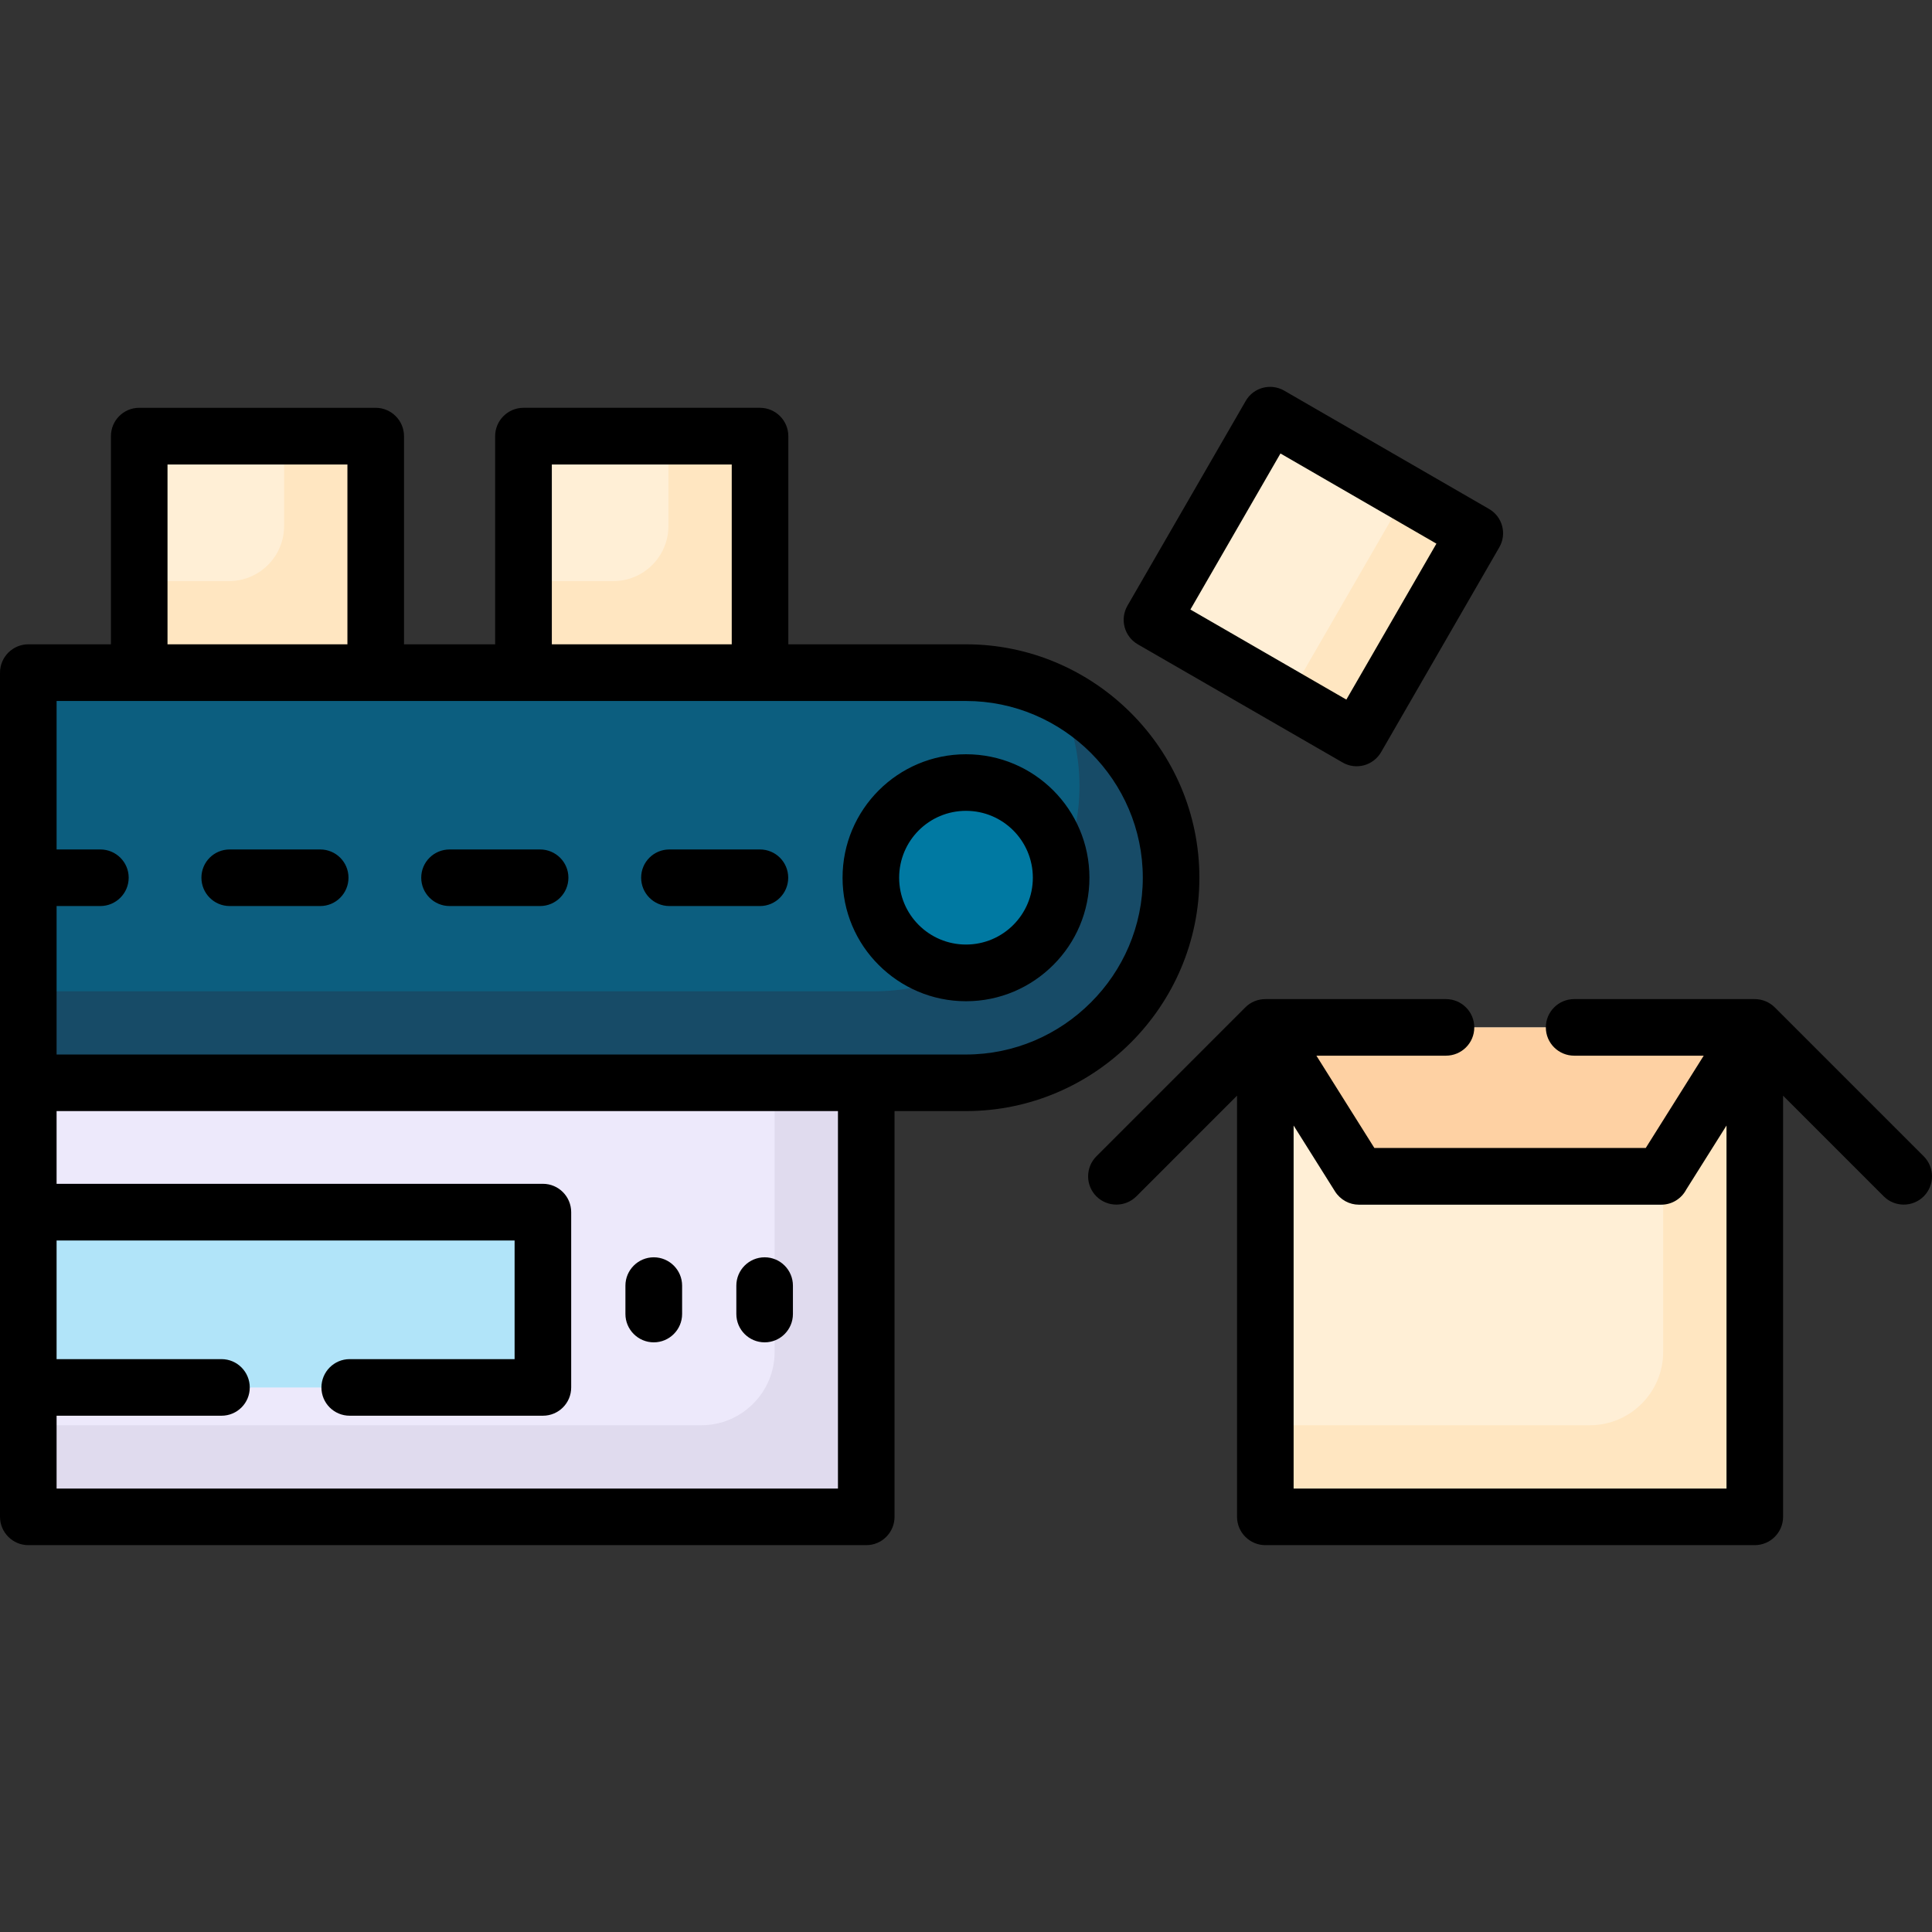 <svg id="Capa_1" enable-background="new 0 0 512.001 512.001" height="512" viewBox="0 0 512.001 512.001" width="512" xmlns="http://www.w3.org/2000/svg"><rect x="0" y="0" width="512.001" height="512.001" fill="#333333" stroke="none"/><g><g clip-rule="evenodd" fill-rule="evenodd"><path d="m229.578 286.967v107.234c0 4.279-3.515 7.768-7.767 7.768h-206.532c-4.28 0-7.767-3.488-7.767-7.768 0-35.744 0-71.49 0-107.234l107.149-12.133z" fill="#ede9fb"/><path d="m99.553 178.258c0-18.312 0-36.596 0-54.906 0-4.281-3.486-7.768-7.767-7.768h-47.14c-4.28 0-7.767 3.486-7.767 7.768v54.906l33.619 7.029z" fill="#ffefd6"/><path d="m201.402 178.258c0-18.312 0-36.596 0-54.906 0-4.281-3.487-7.768-7.767-7.768h-47.14c-4.28 0-7.767 3.486-7.767 7.768v54.906l33.931 7.768z" fill="#ffefd6"/><path d="m15.279 178.258h240.718c29.905 0 54.34 24.463 54.34 54.34 0 29.906-24.435 54.369-54.34 54.369h-248.485v-100.941c0-5.018 2.835-7.768 7.767-7.768z" fill="#0c5e7f"/><path d="m280.29 184.041c17.802 8.957 30.047 27.41 30.047 48.557 0 29.906-24.435 54.369-54.34 54.369h-248.485v-24.266h224.22c29.878 0 54.34-24.463 54.34-54.367.001-8.703-2.069-16.98-5.782-24.293z" fill="#174b67"/><path d="m229.578 286.967v107.234c0 4.279-3.515 7.768-7.767 7.768h-206.532c-4.28 0-7.767-3.488-7.767-7.768v-16.498h178.384c10.658 0 19.389-8.73 19.389-19.416v-71.32z" fill="#e0dbee"/><path d="m255.997 257.827c13.89 0 25.229-11.338 25.229-25.229 0-13.889-11.339-25.199-25.229-25.199s-25.229 11.311-25.229 25.199c.001 13.891 11.339 25.229 25.229 25.229z" fill="#0079a2"/><path d="m201.402 178.258c0-18.312 0-36.596 0-54.906 0-4.281-3.487-7.768-7.767-7.768h-16.498v23.84c0 8.021-6.548 14.57-14.57 14.57h-23.84v24.264z" fill="#ffe6c1"/><path d="m99.553 178.258c0-18.312 0-36.596 0-54.906 0-4.281-3.486-7.768-7.767-7.768h-16.497v23.84c0 8.021-6.548 14.57-14.57 14.57h-23.84v24.264z" fill="#ffe6c1"/><path d="m352.8 191.723-40.819-23.584c-3.713-2.127-4.989-6.889-2.835-10.602l23.556-40.82c2.154-3.713 6.917-4.988 10.602-2.834l40.847 23.557c3.685 2.125 4.96 6.916 2.835 10.602l-23.584 40.848c-2.126 3.683-6.888 4.958-10.602 2.833z" fill="#ffefd6"/><path d="m352.8 191.723-11.48-6.633 31.351-54.283 11.48 6.633c3.685 2.125 4.96 6.916 2.835 10.602l-23.584 40.848c-2.126 3.683-6.888 4.958-10.602 2.833z" fill="#ffe6c1"/><path d="m465.024 394.202v-121.918h-129.685v121.918c0 4.279 3.486 7.768 7.767 7.768h114.151c4.28-.001 7.767-3.489 7.767-7.768z" fill="#ffefd6"/><path d="m465.024 394.202v-121.918h-24.265v86.004c0 10.686-8.731 19.416-19.418 19.416h-86.003v16.498c0 4.279 3.486 7.768 7.767 7.768h114.151c4.281-.001 7.768-3.489 7.768-7.768z" fill="#ffe6c1"/><path d="m367.88 311.743h64.602c5.018 0 9.213-2.297 11.906-6.578l20.636-32.881h-129.685l20.636 32.881c3.175 5.046 7.795 6.578 11.905 6.578z" fill="#fed1a3"/><path d="m7.512 321.239h128.608c4.252 0 7.767 3.486 7.767 7.766v30.926c0 4.281-3.515 7.768-7.767 7.768h-128.608z" fill="#b1e4f9"/></g><path d="m177.393 240.11c-4.139 0-7.484-3.373-7.484-7.512s3.345-7.482 7.484-7.482h24.009c4.139 0 7.483 3.344 7.483 7.482 0 4.139-3.345 7.512-7.483 7.512zm-118.687 120.076c4.139 0 7.483 3.373 7.483 7.512s-3.345 7.482-7.483 7.482h-43.71v19.305h207.071v-100.035h-207.071v19.275h128.891c4.139 0 7.483 3.375 7.483 7.514v46.459c0 4.139-3.345 7.482-7.483 7.482h-51.222c-4.138 0-7.483-3.344-7.483-7.482 0-4.139 3.345-7.512 7.483-7.512h43.71v-31.436h-121.379v31.436zm290.154-80.42 15.364 24.463h71.915l15.364-24.463h-34.328c-4.138 0-7.512-3.344-7.512-7.482 0-4.168 3.374-7.512 7.512-7.512h47.849c2.041 0 3.94.822 5.358 2.238l39.43 39.432c2.92 2.918 2.92 7.682 0 10.602-2.919 2.918-7.682 2.918-10.601 0l-26.674-26.676v111.602c0 4.139-3.373 7.512-7.512 7.512h-129.686c-4.139 0-7.512-3.373-7.512-7.512v-111.602l-26.674 26.676c-2.919 2.918-7.682 2.918-10.602 0-2.919-2.92-2.919-7.684 0-10.602l39.458-39.459c1.389-1.418 3.316-2.211 5.329-2.211h47.849c4.139 0 7.512 3.344 7.512 7.512 0 4.139-3.373 7.482-7.512 7.482zm108.68 18.512-10.659 16.951c-1.247 2.381-3.742 4.025-6.633 4.025h-80.135c-2.495 0-4.904-1.277-6.321-3.516l-10.97-17.461v96.207h114.718zm-247.408 49.945c0 4.139-3.345 7.512-7.483 7.512-4.167 0-7.512-3.373-7.512-7.512v-7.512c0-4.139 3.345-7.512 7.512-7.512 4.139 0 7.483 3.373 7.483 7.512zm-29.366 0c0 4.139-3.373 7.512-7.512 7.512s-7.512-3.373-7.512-7.512v-7.512c0-4.139 3.373-7.512 7.512-7.512s7.512 3.373 7.512 7.512zm175.039-146.154-54.283-31.322c-3.572-2.07-4.79-6.633-2.75-10.205l31.351-54.283c2.041-3.572 6.604-4.791 10.176-2.75l54.284 31.352c3.571 2.041 4.819 6.605 2.75 10.176l-31.323 54.283c-2.07 3.571-6.634 4.819-10.205 2.749zm-40.337-40.535 41.329 23.867 23.868-41.328-41.329-23.896zm-121.55 9.213v-47.65h-47.678v47.65zm-178.922 15.023v39.346h11.594c4.139 0 7.512 3.344 7.512 7.482 0 4.139-3.373 7.512-7.512 7.512h-11.594v39.346h241.001c12.869 0 24.576-5.273 33.08-13.777 8.504-8.475 13.776-20.182 13.776-33.08 0-12.869-5.272-24.576-13.776-33.08-8.504-8.475-20.211-13.748-33.08-13.748-80.334-.001-160.667-.001-241.001-.001zm116.22-15.023v-55.162c0-4.139 3.374-7.512 7.512-7.512h62.674c4.139 0 7.512 3.373 7.512 7.512v55.162h47.083c17.008 0 32.485 6.973 43.682 18.17 11.226 11.197 18.17 26.674 18.17 43.682 0 17.037-6.945 32.486-18.17 43.711-11.197 11.197-26.674 18.141-43.682 18.141h-18.936v107.52c0 4.139-3.345 7.512-7.483 7.512h-222.066c-4.139 0-7.512-3.373-7.512-7.512 0-74.58 0-149.131 0-223.711 0-4.139 3.374-7.512 7.512-7.512h21.883v-55.162c0-4.139 3.345-7.512 7.483-7.512h62.674c4.139 0 7.512 3.373 7.512 7.512v55.162h24.152zm-39.147 0v-47.65h-47.678v47.65zm-31.209 69.363c-4.138 0-7.483-3.373-7.483-7.512s3.345-7.482 7.483-7.482h24.01c4.139 0 7.483 3.344 7.483 7.482 0 4.139-3.345 7.512-7.483 7.512zm58.281 0c-4.139 0-7.512-3.373-7.512-7.512s3.374-7.482 7.512-7.482h23.981c4.139 0 7.512 3.344 7.512 7.482 0 4.139-3.373 7.512-7.512 7.512zm136.856-40.223c9.042 0 17.206 3.656 23.131 9.58 5.924 5.926 9.581 14.117 9.581 23.131 0 9.043-3.657 17.234-9.581 23.131-5.925 5.924-14.088 9.609-23.131 9.609s-17.206-3.686-23.131-9.609c-5.924-5.896-9.581-14.088-9.581-23.131 0-9.014 3.657-17.205 9.581-23.131 5.925-5.924 14.089-9.58 23.131-9.58zm12.529 20.182c-3.203-3.203-7.625-5.188-12.529-5.188s-9.326 1.984-12.529 5.188c-3.203 3.203-5.187 7.654-5.187 12.529 0 4.904 1.984 9.326 5.187 12.529s7.625 5.188 12.529 5.188 9.326-1.984 12.529-5.188c3.203-3.203 5.187-7.625 5.187-12.529 0-4.875-1.984-9.326-5.187-12.529z"/></g></svg>
